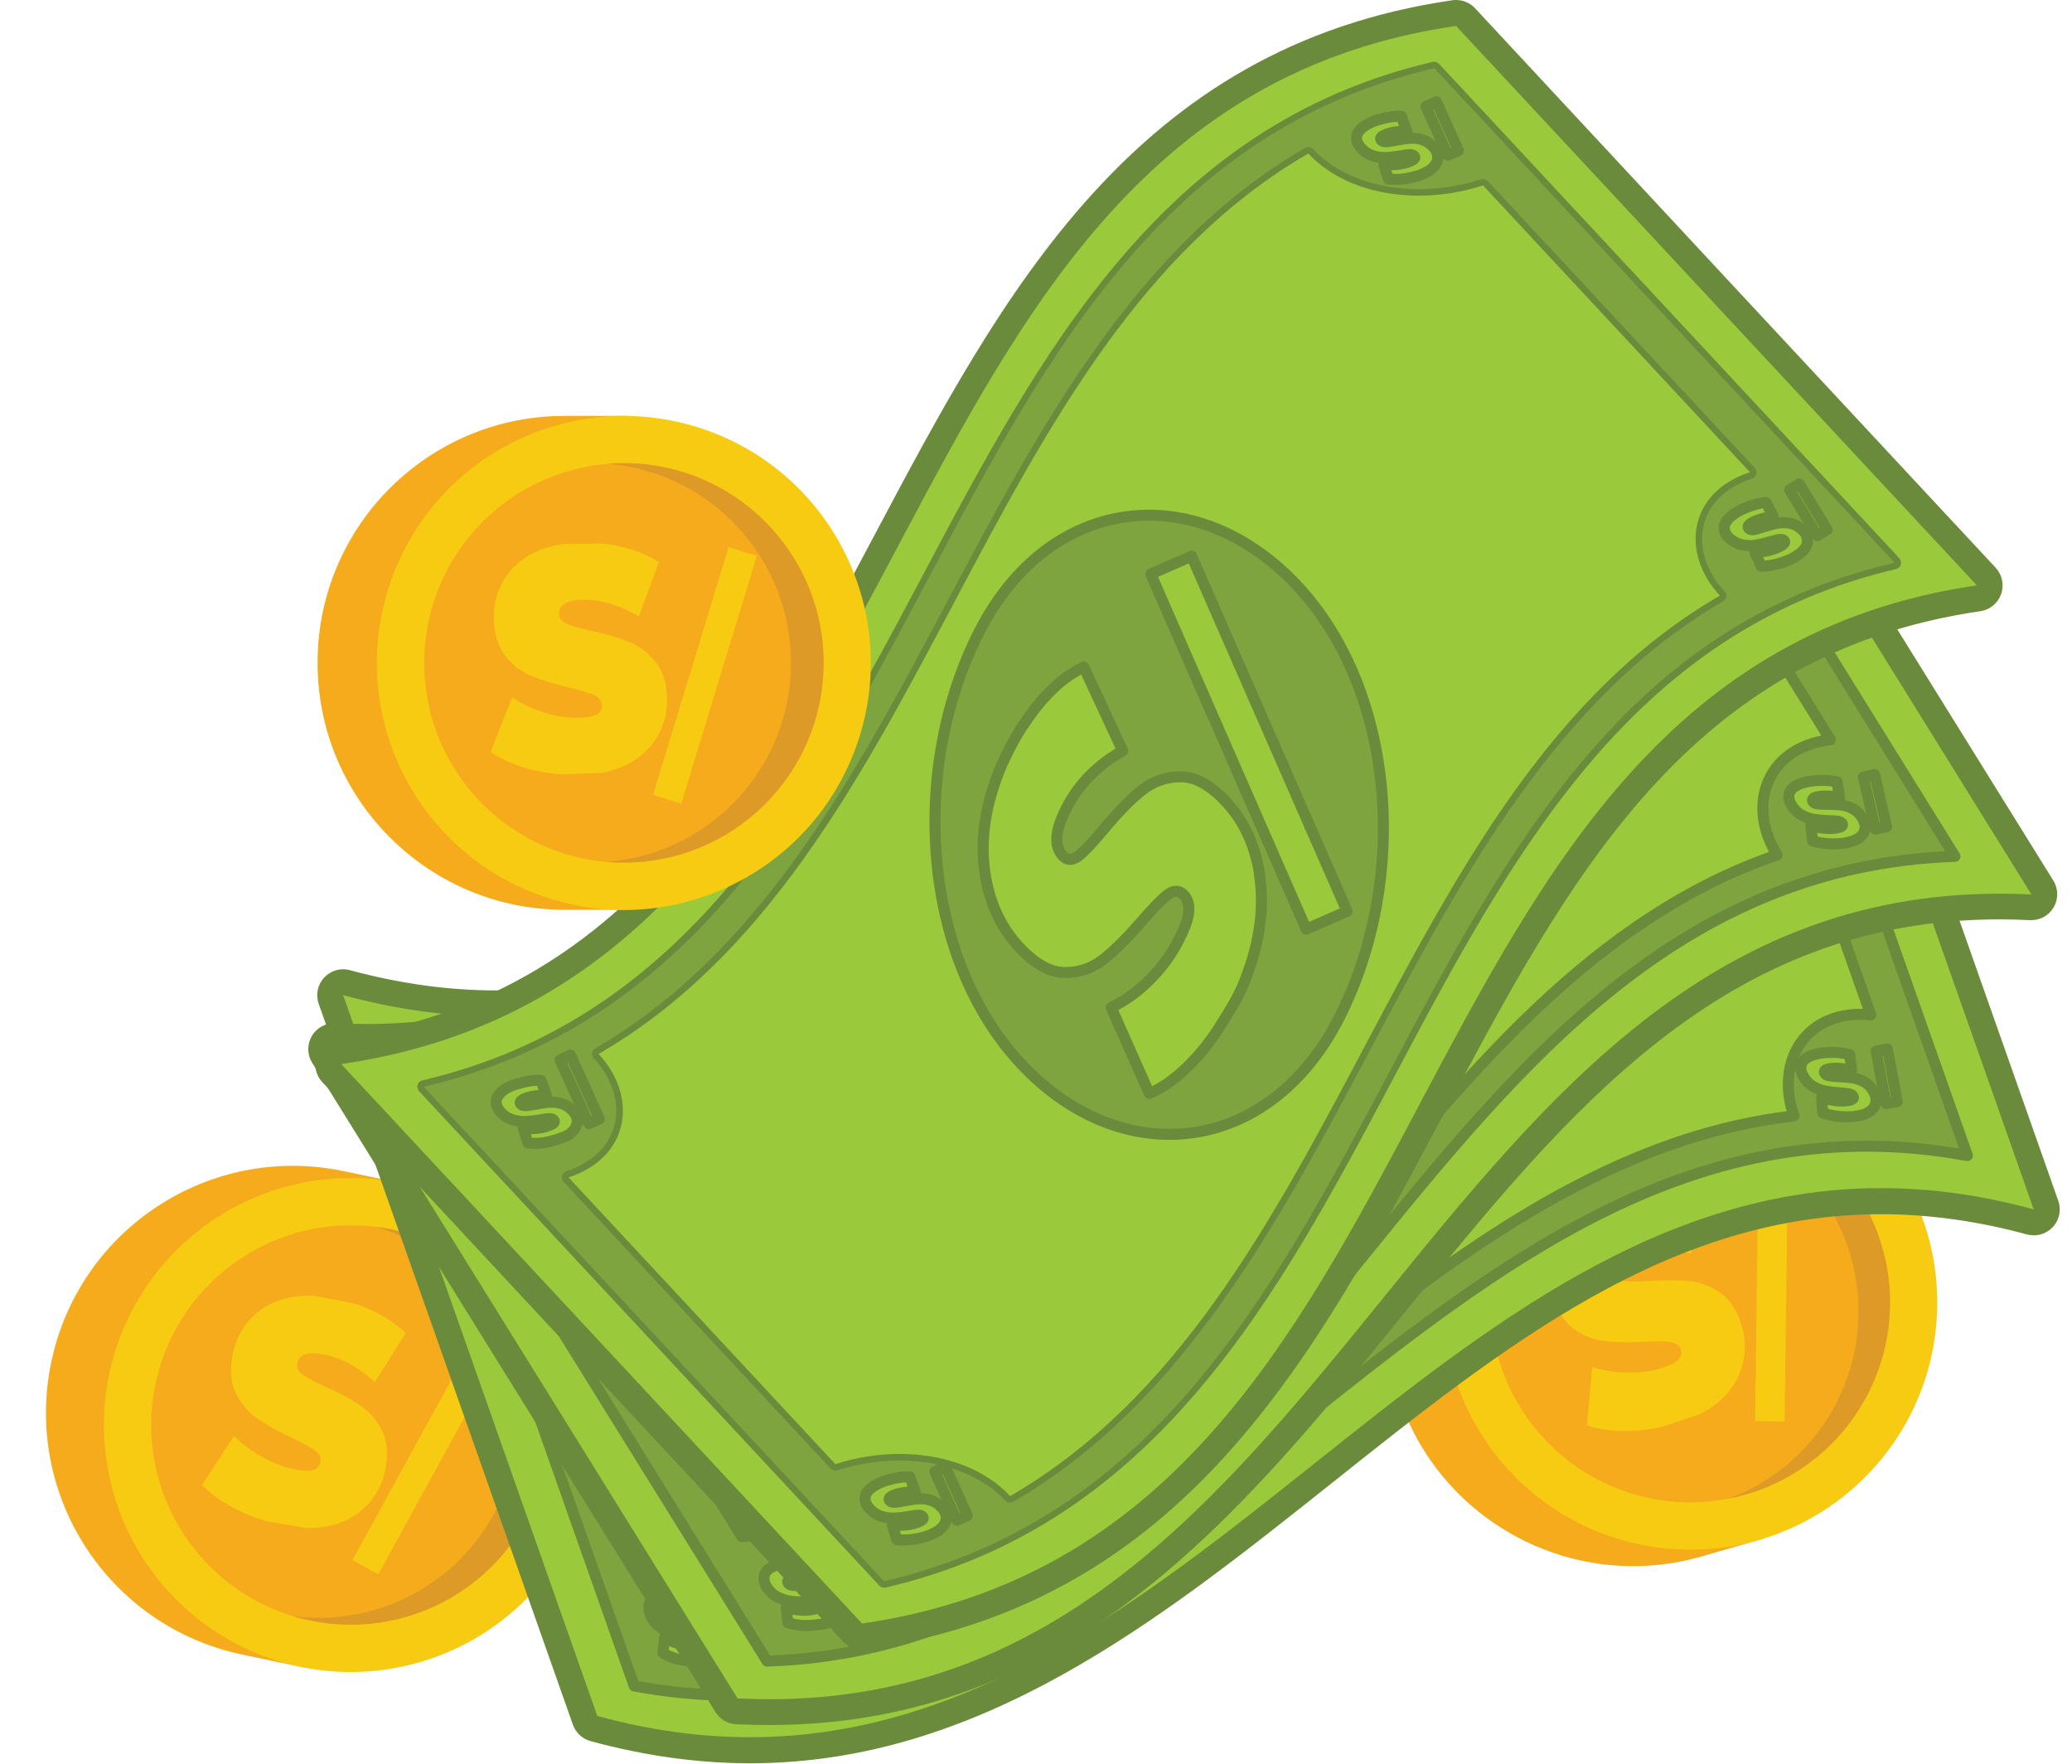 <svg width="94" height="80" viewBox="0 0 94 80" fill="none" xmlns="http://www.w3.org/2000/svg">
<path d="M18.401 53.711L15.601 53.123C9.55 51.847 3.604 55.716 2.328 61.774C1.052 67.825 4.922 73.771 10.979 75.047L13.778 75.635L18.401 53.711Z" fill="#F5AB1C"/>
<path d="M25.536 70.384C28.711 65.073 26.979 58.194 21.668 55.02C16.358 51.845 9.479 53.577 6.304 58.887C3.129 64.198 4.861 71.077 10.172 74.252C15.483 77.426 22.361 75.695 25.536 70.384Z" fill="#F7CB11"/>
<path d="M14.048 73.5C9.155 72.465 6.021 67.66 7.056 62.767C8.091 57.874 12.896 54.74 17.788 55.775C22.681 56.81 25.816 61.614 24.781 66.507C23.746 71.4 18.941 74.535 14.048 73.5Z" fill="#F5AB1C"/>
<path d="M14.048 73.5C13.801 73.447 13.56 73.388 13.325 73.311C17.959 73.905 22.346 70.847 23.328 66.195C24.31 61.544 21.529 56.974 17.047 55.645C17.288 55.675 17.535 55.716 17.782 55.769C22.681 56.804 25.81 61.603 24.775 66.501C23.74 71.4 18.941 74.529 14.042 73.494L14.048 73.5Z" fill="#DD9A27"/>
<path d="M16.295 68.601C15.672 69.083 14.878 69.318 13.914 69.312L12.149 69.013C11.538 68.842 10.967 68.613 10.438 68.313C9.909 68.013 9.485 67.695 9.168 67.354L10.62 65.125C10.979 65.484 11.391 65.802 11.873 66.072C12.349 66.343 12.825 66.531 13.296 66.631C13.702 66.719 14.002 66.731 14.19 66.678C14.384 66.625 14.496 66.507 14.537 66.331C14.578 66.125 14.502 65.943 14.296 65.796C14.09 65.643 13.737 65.455 13.243 65.219C12.608 64.919 12.085 64.631 11.679 64.349C11.273 64.073 10.944 63.69 10.703 63.202C10.461 62.714 10.414 62.114 10.567 61.397C10.744 60.568 11.155 59.915 11.802 59.432C12.455 58.95 13.284 58.733 14.302 58.78L16.054 59.121C17.024 59.432 17.807 59.885 18.401 60.468L17.013 62.691C16.266 62.02 15.507 61.608 14.749 61.45C13.996 61.291 13.578 61.42 13.49 61.832C13.449 62.032 13.531 62.202 13.731 62.349C13.931 62.496 14.278 62.679 14.766 62.902C15.396 63.184 15.925 63.461 16.336 63.743C16.754 64.02 17.083 64.402 17.33 64.89C17.577 65.372 17.624 65.972 17.477 66.69C17.313 67.478 16.913 68.113 16.289 68.595L16.295 68.601Z" fill="#F7CB11"/>
<path d="M22.813 61.114L21.637 60.469L15.987 70.764L17.162 71.409L22.813 61.114Z" fill="#F7CB11"/>
<path d="M73.736 48.277L70.983 49.071C65.038 50.788 61.615 56.998 63.332 62.944C65.049 68.889 71.26 72.312 77.205 70.595L79.957 69.801L73.736 48.277Z" fill="#F5AB1C"/>
<path d="M87.873 59.643C88.179 53.464 83.418 48.205 77.239 47.899C71.059 47.592 65.801 52.353 65.494 58.533C65.188 64.713 69.949 69.971 76.128 70.278C82.308 70.584 87.566 65.823 87.873 59.643Z" fill="#F7CB11"/>
<path d="M79.198 67.789C74.394 69.177 69.371 66.407 67.983 61.603C66.596 56.798 69.365 51.776 74.17 50.382C78.975 48.994 83.997 51.764 85.391 56.569C86.779 61.373 84.009 66.396 79.204 67.789H79.198Z" fill="#F5AB1C"/>
<path d="M79.199 67.784C78.957 67.854 78.716 67.913 78.475 67.96C82.845 66.307 85.279 61.544 83.962 56.98C82.645 52.411 78.04 49.688 73.465 50.617C73.694 50.529 73.929 50.447 74.17 50.382C78.975 48.994 83.997 51.764 85.385 56.569C86.773 61.373 84.003 66.396 79.199 67.784Z" fill="#DD9A27"/>
<path d="M78.874 62.408C78.551 63.126 77.957 63.708 77.104 64.155L75.405 64.72C74.787 64.861 74.17 64.92 73.564 64.908C72.958 64.89 72.435 64.808 71.994 64.655L72.229 62.008C72.711 62.161 73.229 62.244 73.782 62.255C74.329 62.273 74.84 62.214 75.299 62.079C75.699 61.962 75.969 61.838 76.11 61.703C76.257 61.568 76.305 61.409 76.252 61.232C76.193 61.026 76.04 60.909 75.787 60.873C75.534 60.838 75.134 60.832 74.587 60.862C73.882 60.897 73.288 60.885 72.799 60.832C72.311 60.779 71.841 60.591 71.4 60.28C70.959 59.962 70.635 59.456 70.43 58.751C70.194 57.939 70.253 57.169 70.6 56.439C70.947 55.71 71.582 55.128 72.5 54.687L74.211 54.163C75.217 53.981 76.116 54.011 76.916 54.252L76.734 56.869C75.758 56.633 74.899 56.622 74.152 56.833C73.411 57.045 73.105 57.357 73.223 57.763C73.282 57.957 73.429 58.068 73.676 58.104C73.923 58.139 74.317 58.139 74.852 58.104C75.54 58.057 76.134 58.057 76.634 58.104C77.134 58.157 77.604 58.333 78.051 58.645C78.498 58.956 78.822 59.462 79.022 60.162C79.245 60.938 79.198 61.685 78.869 62.403L78.874 62.408Z" fill="#F7CB11"/>
<path d="M81.113 52.736L79.772 52.719L79.623 64.462L80.963 64.48L81.113 52.736Z" fill="#F7CB11"/>
<path d="M34.014 79.386C31.708 79.386 29.326 79.056 26.939 78.404C26.751 78.351 26.604 78.216 26.539 78.033L15.007 45.335C14.936 45.13 14.983 44.9 15.13 44.741C15.242 44.618 15.4 44.553 15.559 44.553C15.612 44.553 15.665 44.559 15.712 44.577C18 45.2 20.276 45.518 22.481 45.518C32.291 45.518 40.165 39.249 47.781 33.191C55.55 27.005 63.589 20.612 73.81 20.612C76.115 20.612 78.497 20.941 80.89 21.594C81.079 21.647 81.226 21.782 81.29 21.965L92.823 54.663C92.893 54.868 92.846 55.098 92.699 55.257C92.588 55.38 92.429 55.445 92.27 55.445C92.217 55.445 92.164 55.439 92.117 55.421C89.829 54.798 87.553 54.48 85.348 54.48C75.533 54.48 67.664 60.749 60.048 66.807C52.28 72.993 44.246 79.386 34.025 79.386H34.014Z" fill="#9AC93C"/>
<path d="M73.81 21.195C76.004 21.195 78.303 21.494 80.732 22.159C84.578 33.056 88.418 43.96 92.264 54.857C89.836 54.192 87.536 53.892 85.343 53.892C65.306 53.892 54.05 78.798 34.02 78.798C31.826 78.798 29.527 78.498 27.098 77.834C23.252 66.936 19.412 56.033 15.566 45.136C17.994 45.8 20.294 46.1 22.487 46.1C42.524 46.1 53.78 21.195 73.81 21.195ZM73.81 20.018C63.383 20.018 55.268 26.482 47.417 32.727C39.536 39.002 32.091 44.924 22.487 44.924C20.335 44.924 18.112 44.612 15.877 44.007C15.777 43.977 15.671 43.965 15.566 43.965C15.242 43.965 14.931 44.101 14.707 44.342C14.407 44.659 14.313 45.124 14.46 45.536L25.992 78.234C26.122 78.598 26.422 78.875 26.792 78.975C29.233 79.639 31.662 79.98 34.026 79.98C44.453 79.98 52.568 73.517 60.419 67.272C68.3 60.997 75.745 55.075 85.349 55.075C87.501 55.075 89.724 55.386 91.959 55.992C92.059 56.021 92.165 56.033 92.27 56.033C92.594 56.033 92.906 55.898 93.129 55.657C93.429 55.339 93.523 54.875 93.376 54.463L85.584 32.362L81.849 21.765C81.72 21.4 81.42 21.124 81.05 21.024C78.609 20.36 76.18 20.018 73.822 20.018H73.81Z" fill="#6A8B3B"/>
<path d="M89.254 52.416C64.671 47.894 53.356 80.992 28.774 76.475C25.375 66.842 21.982 57.209 18.582 47.577C43.165 52.099 54.48 19.001 79.062 23.518C82.461 33.151 85.854 42.784 89.254 52.416Z" fill="#7DA43F" stroke="#6A8B3B" stroke-width="0.5" stroke-linecap="round" stroke-linejoin="round"/>
<path d="M81.385 50.617C63.924 52.622 53.015 73.2 35.555 75.211C34.667 72.688 31.785 71 28.862 70.718C26.892 65.131 24.922 59.544 22.952 53.957C25.869 54.239 27.322 51.864 26.439 49.37C43.9 47.365 54.809 26.787 72.269 24.776C73.157 27.299 76.039 28.987 78.962 29.269C80.932 34.856 82.902 40.443 84.872 46.03C81.955 45.747 80.503 48.123 81.385 50.617Z" fill="#9AC93C" stroke="#6A8B3B" stroke-width="0.5" stroke-linecap="round" stroke-linejoin="round"/>
<path d="M63.995 42.572C66.177 48.752 63.336 56.815 57.896 61.285C52.462 65.754 46.052 63.708 43.835 57.415C41.653 51.234 44.494 43.171 49.934 38.702C55.367 34.232 61.778 36.279 63.995 42.572Z" fill="#7DA43F" stroke="#6A8B3B" stroke-width="0.5" stroke-linecap="round" stroke-linejoin="round"/>
<path d="M59.701 52.375C59.372 53.663 58.69 54.886 57.649 56.045C57.907 56.768 58.16 57.498 58.419 58.221C57.708 58.785 56.996 59.356 56.284 59.92C56.037 59.227 55.796 58.532 55.549 57.839C54.773 58.391 53.991 58.815 53.209 59.103C52.426 59.397 51.739 59.532 51.15 59.509C51.145 58.092 51.133 56.668 51.121 55.245C51.762 55.233 52.438 55.092 53.15 54.828C53.856 54.563 54.497 54.198 55.073 53.74C55.567 53.346 55.896 53.005 56.067 52.71C56.237 52.416 56.279 52.146 56.19 51.899C56.09 51.611 55.873 51.505 55.543 51.581C55.214 51.658 54.702 51.864 54.008 52.199C53.109 52.628 52.344 52.928 51.709 53.105C51.074 53.275 50.445 53.228 49.833 52.957C49.221 52.687 48.739 52.052 48.386 51.058C47.98 49.905 47.957 48.676 48.31 47.353C48.663 46.03 49.404 44.783 50.533 43.607C50.28 42.895 50.027 42.184 49.78 41.466C50.492 40.902 51.203 40.331 51.915 39.767C52.162 40.466 52.409 41.166 52.656 41.866C53.92 41.049 55.085 40.625 56.149 40.596C56.184 41.989 56.214 43.389 56.249 44.783C54.961 44.918 53.856 45.359 52.926 46.1C52.009 46.83 51.65 47.488 51.85 48.059C51.944 48.335 52.156 48.429 52.479 48.353C52.803 48.27 53.303 48.065 53.985 47.723C54.861 47.276 55.626 46.965 56.273 46.782C56.919 46.6 57.555 46.641 58.166 46.9C58.784 47.159 59.266 47.788 59.619 48.782C60.007 49.882 60.036 51.07 59.707 52.364L59.701 52.375Z" fill="#9AC93C" stroke="#6A8B3B" stroke-width="0.5" stroke-linecap="round" stroke-linejoin="round"/>
<path d="M24.293 51.87C24.187 52.04 23.987 52.158 23.693 52.199C23.746 52.352 23.805 52.511 23.858 52.664C23.657 52.658 23.458 52.646 23.258 52.634C23.205 52.487 23.152 52.334 23.099 52.187C22.881 52.164 22.664 52.117 22.452 52.046C22.234 51.976 22.052 51.893 21.893 51.799C21.917 51.57 21.94 51.34 21.964 51.111C22.134 51.205 22.317 51.288 22.511 51.346C22.705 51.411 22.881 51.446 23.046 51.452C23.187 51.458 23.275 51.452 23.328 51.429C23.375 51.405 23.393 51.364 23.375 51.311C23.352 51.252 23.299 51.199 23.211 51.17C23.122 51.135 22.981 51.093 22.793 51.046C22.546 50.988 22.334 50.917 22.164 50.852C21.987 50.788 21.823 50.682 21.664 50.547C21.505 50.411 21.387 50.235 21.311 50.023C21.223 49.776 21.241 49.576 21.358 49.417C21.476 49.259 21.699 49.17 22.023 49.141C21.97 48.988 21.917 48.835 21.864 48.682C22.064 48.694 22.264 48.706 22.464 48.712C22.517 48.859 22.57 49.012 22.622 49.164C22.97 49.206 23.281 49.294 23.558 49.429C23.546 49.67 23.528 49.906 23.516 50.147C23.175 49.994 22.875 49.911 22.617 49.9C22.358 49.888 22.252 49.941 22.293 50.064C22.317 50.123 22.37 50.17 22.452 50.205C22.54 50.241 22.675 50.276 22.864 50.323C23.105 50.376 23.311 50.429 23.481 50.488C23.652 50.547 23.816 50.635 23.975 50.758C24.134 50.882 24.246 51.052 24.322 51.264C24.404 51.499 24.393 51.705 24.287 51.882L24.293 51.87Z" fill="#9AC93C" stroke="#6A8B3B" stroke-width="0.5" stroke-linecap="round" stroke-linejoin="round"/>
<path d="M32.468 75.046C32.362 75.217 32.162 75.335 31.868 75.376C31.297 75.376 30.845 75.293 30.633 75.223C30.415 75.152 30.233 75.07 30.074 74.976C30.098 74.746 30.121 74.517 30.145 74.288C30.315 74.382 30.497 74.464 30.692 74.523C30.886 74.588 31.062 74.623 31.227 74.629C31.368 74.635 31.456 74.629 31.509 74.605C31.556 74.582 31.574 74.541 31.556 74.488C31.532 74.429 31.48 74.376 31.391 74.347C31.303 74.311 31.162 74.27 30.974 74.223C30.727 74.164 30.515 74.094 30.345 74.029C30.168 73.964 30.003 73.859 29.845 73.723C29.686 73.588 29.568 73.412 29.492 73.2C29.404 72.953 29.421 72.753 29.539 72.594C29.657 72.435 30.145 72.171 30.797 72.341C31.144 72.382 31.456 72.471 31.733 72.606C31.721 72.847 31.703 73.082 31.691 73.323C31.35 73.17 31.05 73.088 30.791 73.076C30.533 73.065 30.427 73.118 30.468 73.241C30.492 73.3 30.544 73.347 30.627 73.382C30.715 73.417 30.85 73.453 31.038 73.5C31.28 73.553 31.485 73.606 31.656 73.664C31.827 73.723 31.991 73.811 32.15 73.935C32.309 74.058 32.42 74.229 32.497 74.441C32.579 74.676 32.568 74.882 32.462 75.058L32.468 75.046Z" fill="#9AC93C" stroke="#6A8B3B" stroke-width="0.5" stroke-linecap="round" stroke-linejoin="round"/>
<path d="M78.42 27.099C78.309 27.258 78.103 27.346 77.803 27.381C77.856 27.534 77.915 27.693 77.968 27.846C77.767 27.828 77.568 27.816 77.368 27.81C77.315 27.663 77.262 27.51 77.209 27.363C76.991 27.34 76.78 27.305 76.568 27.246C76.356 27.187 76.174 27.122 76.021 27.04C76.039 26.799 76.062 26.558 76.086 26.322C76.256 26.405 76.433 26.475 76.627 26.534C76.821 26.593 76.997 26.622 77.156 26.634C77.297 26.64 77.391 26.634 77.438 26.611C77.491 26.587 77.503 26.552 77.485 26.499C77.462 26.44 77.409 26.387 77.321 26.352C77.232 26.317 77.091 26.275 76.897 26.228C76.65 26.169 76.444 26.111 76.274 26.052C76.103 25.993 75.939 25.899 75.786 25.776C75.633 25.652 75.515 25.482 75.439 25.264C75.35 25.017 75.368 24.805 75.48 24.635C75.597 24.464 75.809 24.358 76.133 24.323C76.08 24.17 76.027 24.017 75.974 23.864C76.174 23.876 76.374 23.888 76.574 23.899C76.627 24.052 76.68 24.199 76.733 24.352C77.085 24.411 77.403 24.517 77.691 24.676C77.674 24.905 77.656 25.134 77.638 25.364C77.291 25.187 76.985 25.093 76.727 25.076C76.468 25.058 76.362 25.117 76.403 25.24C76.427 25.299 76.48 25.346 76.562 25.381C76.65 25.417 76.785 25.452 76.974 25.499C77.215 25.558 77.427 25.623 77.603 25.693C77.779 25.764 77.95 25.864 78.109 25.999C78.267 26.134 78.385 26.311 78.462 26.522C78.544 26.758 78.532 26.952 78.415 27.11L78.42 27.099Z" fill="#9AC93C" stroke="#6A8B3B" stroke-width="0.5" stroke-linecap="round" stroke-linejoin="round"/>
<path d="M85.067 50.128C84.99 50.316 84.814 50.463 84.531 50.557C84.431 50.581 84.138 50.657 83.949 50.652C83.732 50.663 83.508 50.652 83.285 50.622C83.061 50.587 82.861 50.54 82.691 50.475C82.673 50.246 82.661 50.016 82.644 49.781C82.832 49.846 83.026 49.893 83.226 49.916C83.426 49.946 83.608 49.952 83.767 49.928C83.902 49.911 83.996 49.887 84.043 49.852C84.09 49.822 84.096 49.781 84.067 49.728C84.037 49.669 83.973 49.634 83.879 49.617C83.785 49.599 83.644 49.581 83.444 49.569C83.191 49.552 82.973 49.523 82.791 49.487C82.609 49.452 82.426 49.381 82.244 49.27C82.061 49.164 81.92 49.011 81.809 48.811C81.679 48.581 81.662 48.382 81.756 48.205C81.844 48.029 82.05 47.899 82.361 47.823C82.538 47.776 82.656 47.752 82.95 47.74C83.302 47.723 83.62 47.752 83.92 47.84C83.949 48.082 83.973 48.317 84.002 48.552C83.644 48.464 83.332 48.434 83.073 48.464C82.82 48.493 82.72 48.564 82.785 48.681C82.814 48.734 82.879 48.77 82.967 48.793C83.061 48.811 83.202 48.828 83.391 48.834C83.638 48.846 83.849 48.864 84.032 48.887C84.214 48.917 84.39 48.975 84.567 49.07C84.743 49.164 84.884 49.311 84.996 49.505C85.12 49.722 85.143 49.928 85.067 50.116V50.128Z" fill="#9AC93C" stroke="#6A8B3B" stroke-width="0.5" stroke-linecap="round" stroke-linejoin="round"/>
<path d="M85.622 47.58L85.114 47.676L85.565 50.063L86.073 49.967L85.622 47.58Z" fill="#9AC93C" stroke="#6A8B3B" stroke-width="0.5" stroke-linecap="round" stroke-linejoin="round"/>
<path d="M34.898 77.663C34.416 77.663 33.927 77.651 33.428 77.627C33.233 77.616 33.057 77.516 32.957 77.351L14.662 47.899C14.544 47.711 14.544 47.482 14.656 47.288C14.761 47.105 14.956 47 15.161 47C15.173 47 15.179 47 15.191 47C15.667 47.023 16.138 47.035 16.602 47.035C29.411 47.035 36.527 38.266 44.054 28.98C51.429 19.894 59.051 10.497 72.418 10.497C72.9 10.497 73.388 10.508 73.888 10.532C74.082 10.544 74.259 10.644 74.359 10.808L92.654 40.26C92.772 40.448 92.772 40.678 92.66 40.872C92.554 41.054 92.36 41.16 92.154 41.16C92.143 41.16 92.137 41.16 92.125 41.16C91.649 41.136 91.178 41.124 90.713 41.124C77.905 41.124 70.789 49.893 63.261 59.179C55.887 68.265 48.265 77.663 34.898 77.663Z" fill="#9AC93C"/>
<path d="M72.424 11.085C72.894 11.085 73.376 11.097 73.864 11.12C79.963 20.936 86.061 30.757 92.16 40.572C91.672 40.548 91.189 40.537 90.719 40.537C64.543 40.537 61.073 77.075 34.903 77.075C34.433 77.075 33.95 77.063 33.462 77.039C27.364 67.224 21.265 57.403 15.167 47.588C15.655 47.611 16.137 47.623 16.608 47.623C42.784 47.623 46.253 11.085 72.424 11.085ZM72.424 9.909C58.78 9.909 51.064 19.418 43.601 28.61C36.162 37.784 29.128 46.447 16.602 46.447C16.149 46.447 15.684 46.435 15.22 46.412C15.202 46.412 15.179 46.412 15.161 46.412C14.743 46.412 14.361 46.629 14.149 46.988C13.926 47.364 13.932 47.835 14.161 48.205L32.457 77.657C32.663 77.986 33.01 78.192 33.398 78.21C33.898 78.233 34.403 78.245 34.897 78.245C48.541 78.245 56.257 68.736 63.72 59.538C71.159 50.364 78.187 41.701 90.713 41.701C91.172 41.701 91.636 41.713 92.095 41.736C92.113 41.736 92.136 41.736 92.154 41.736C92.572 41.736 92.954 41.519 93.165 41.16C93.389 40.784 93.383 40.313 93.154 39.943L75.717 11.879L74.858 10.491C74.652 10.162 74.305 9.956 73.917 9.938C73.417 9.915 72.912 9.903 72.418 9.903L72.424 9.909Z" fill="#6A8B3B"/>
<path d="M88.689 38.843C63.712 39.719 59.778 74.476 34.802 75.346C29.409 66.672 24.022 57.991 18.629 49.317C43.606 48.441 47.54 13.685 72.516 12.814C77.909 21.489 83.296 30.169 88.689 38.843Z" fill="#7DA43F" stroke="#6A8B3B" stroke-width="0.5" stroke-linecap="round" stroke-linejoin="round"/>
<path d="M80.621 38.778C64.001 44.495 57.773 66.936 41.154 72.653C39.742 70.382 36.567 69.347 33.656 69.7C30.527 64.666 27.404 59.638 24.276 54.604C27.187 54.251 28.092 51.622 26.693 49.376C43.312 43.66 49.54 21.218 66.159 15.502C67.571 17.772 70.747 18.807 73.658 18.454C76.786 23.488 79.909 28.516 83.038 33.55C80.127 33.903 79.221 36.532 80.621 38.778Z" fill="#9AC93C" stroke="#6A8B3B" stroke-width="0.5" stroke-linecap="round" stroke-linejoin="round"/>
<path d="M61.908 34.662C65.366 40.231 64.325 48.718 59.979 54.251C55.633 59.785 48.934 59.162 45.412 53.499C41.954 47.929 42.995 39.443 47.341 33.909C51.687 28.375 58.385 28.999 61.908 34.662Z" fill="#7DA43F" stroke="#6A8B3B" stroke-width="0.5" stroke-linecap="round" stroke-linejoin="round"/>
<path d="M59.826 45.154C59.785 46.483 59.379 47.824 58.615 49.182C59.02 49.835 59.426 50.488 59.832 51.146C59.256 51.852 58.685 52.558 58.109 53.264C57.721 52.64 57.333 52.017 56.945 51.388C56.303 52.093 55.633 52.675 54.933 53.128C54.233 53.581 53.587 53.863 53.01 53.969C52.699 52.587 52.381 51.199 52.063 49.811C52.687 49.658 53.316 49.376 53.951 48.965C54.586 48.553 55.133 48.059 55.598 47.489C55.998 46.995 56.245 46.589 56.345 46.265C56.445 45.942 56.427 45.671 56.292 45.448C56.133 45.189 55.898 45.13 55.592 45.277C55.286 45.424 54.833 45.736 54.222 46.212C53.44 46.824 52.752 47.283 52.169 47.589C51.587 47.894 50.964 47.983 50.305 47.847C49.646 47.718 49.041 47.2 48.482 46.306C47.835 45.271 47.547 44.072 47.612 42.701C47.676 41.331 48.129 39.955 48.976 38.561C48.576 37.92 48.176 37.279 47.776 36.632C48.352 35.927 48.923 35.215 49.499 34.515C49.893 35.144 50.282 35.774 50.675 36.409C51.734 35.339 52.781 34.674 53.81 34.415C54.139 35.768 54.475 37.126 54.81 38.485C53.581 38.891 52.599 39.561 51.852 40.484C51.111 41.396 50.905 42.113 51.222 42.631C51.375 42.878 51.599 42.931 51.899 42.784C52.193 42.637 52.64 42.325 53.234 41.843C53.992 41.219 54.675 40.749 55.269 40.431C55.862 40.114 56.486 40.02 57.145 40.143C57.803 40.267 58.409 40.778 58.968 41.672C59.585 42.66 59.867 43.819 59.826 45.148V45.154Z" fill="#9AC93C" stroke="#6A8B3B" stroke-width="0.5" stroke-linecap="round" stroke-linejoin="round"/>
<path d="M25.135 52.275C25.07 52.469 24.899 52.622 24.617 52.728C24.705 52.869 24.794 53.01 24.876 53.151C24.682 53.187 24.482 53.222 24.288 53.251C24.206 53.116 24.123 52.981 24.041 52.852C23.823 52.875 23.606 52.875 23.376 52.852C23.153 52.828 22.953 52.787 22.776 52.734C22.753 52.505 22.724 52.275 22.7 52.046C22.888 52.099 23.082 52.14 23.288 52.158C23.488 52.175 23.67 52.175 23.829 52.146C23.964 52.122 24.058 52.093 24.1 52.058C24.141 52.022 24.153 51.981 24.117 51.934C24.082 51.881 24.017 51.846 23.923 51.828C23.829 51.816 23.682 51.805 23.488 51.799C23.235 51.793 23.012 51.775 22.829 51.746C22.647 51.717 22.459 51.652 22.276 51.552C22.094 51.452 21.941 51.305 21.818 51.117C21.683 50.893 21.653 50.693 21.735 50.511C21.818 50.329 22.018 50.193 22.324 50.099C22.235 49.964 22.153 49.823 22.065 49.688C22.265 49.658 22.459 49.623 22.653 49.588C22.735 49.723 22.823 49.858 22.906 49.993C23.253 49.964 23.576 49.976 23.876 50.046C23.911 50.282 23.953 50.517 23.988 50.752C23.623 50.676 23.312 50.664 23.059 50.705C22.806 50.746 22.712 50.823 22.782 50.934C22.818 50.987 22.876 51.023 22.971 51.034C23.065 51.046 23.206 51.058 23.394 51.058C23.641 51.058 23.853 51.064 24.035 51.087C24.217 51.105 24.394 51.158 24.576 51.246C24.752 51.334 24.905 51.475 25.023 51.664C25.152 51.875 25.188 52.081 25.123 52.269L25.135 52.275Z" fill="#9AC93C" stroke="#6A8B3B" stroke-width="0.5" stroke-linecap="round" stroke-linejoin="round"/>
<path d="M38.102 73.153C38.038 73.347 37.867 73.5 37.585 73.605C37.191 73.717 36.567 73.747 36.344 73.723C36.12 73.7 35.92 73.658 35.744 73.605C35.721 73.376 35.691 73.147 35.668 72.917C35.856 72.97 36.05 73.011 36.256 73.029C36.456 73.047 36.638 73.047 36.797 73.017C36.932 72.994 37.026 72.964 37.067 72.929C37.108 72.894 37.12 72.853 37.085 72.806C37.05 72.753 36.985 72.717 36.891 72.7C36.797 72.682 36.65 72.676 36.456 72.67C36.203 72.665 35.985 72.647 35.797 72.617C35.615 72.588 35.426 72.523 35.244 72.423C35.062 72.323 34.909 72.176 34.785 71.988C34.65 71.765 34.621 71.565 34.703 71.382C34.785 71.2 34.985 71.065 35.291 70.971C35.415 70.947 35.603 70.865 35.879 70.865C36.226 70.835 36.55 70.847 36.85 70.918C36.885 71.153 36.926 71.388 36.961 71.624C36.597 71.547 36.285 71.535 36.032 71.576C35.779 71.618 35.685 71.694 35.756 71.806C35.791 71.859 35.85 71.894 35.944 71.906C36.038 71.918 36.179 71.929 36.367 71.929C36.614 71.929 36.826 71.935 37.008 71.959C37.191 71.976 37.367 72.029 37.55 72.118C37.726 72.206 37.879 72.347 37.996 72.535C38.126 72.747 38.161 72.953 38.096 73.141L38.102 73.153Z" fill="#9AC93C" stroke="#6A8B3B" stroke-width="0.5" stroke-linecap="round" stroke-linejoin="round"/>
<path d="M72.67 16.443C72.593 16.619 72.411 16.755 72.129 16.849C72.217 16.99 72.305 17.131 72.387 17.272C72.187 17.302 71.987 17.331 71.793 17.366C71.711 17.231 71.629 17.096 71.546 16.966C71.329 16.99 71.117 16.996 70.894 16.984C70.676 16.972 70.482 16.943 70.317 16.902C70.288 16.661 70.252 16.425 70.223 16.184C70.405 16.231 70.594 16.261 70.794 16.273C70.993 16.284 71.17 16.278 71.335 16.255C71.47 16.231 71.564 16.208 71.605 16.173C71.652 16.137 71.658 16.102 71.629 16.049C71.593 15.996 71.529 15.955 71.435 15.943C71.341 15.926 71.194 15.914 70.999 15.914C70.746 15.908 70.529 15.896 70.353 15.873C70.17 15.849 69.994 15.796 69.817 15.708C69.641 15.62 69.488 15.479 69.37 15.284C69.235 15.061 69.2 14.855 69.276 14.661C69.353 14.467 69.541 14.32 69.847 14.22C69.758 14.085 69.676 13.944 69.588 13.808C69.782 13.773 69.982 13.744 70.182 13.714C70.264 13.85 70.353 13.985 70.435 14.12C70.794 14.097 71.129 14.138 71.441 14.232C71.47 14.461 71.505 14.685 71.535 14.914C71.158 14.82 70.841 14.79 70.582 14.832C70.329 14.873 70.235 14.949 70.305 15.061C70.341 15.114 70.4 15.149 70.494 15.161C70.588 15.173 70.729 15.185 70.923 15.185C71.17 15.185 71.393 15.208 71.576 15.238C71.764 15.267 71.952 15.332 72.134 15.432C72.323 15.531 72.475 15.679 72.593 15.867C72.722 16.078 72.752 16.273 72.675 16.449L72.67 16.443Z" fill="#9AC93C" stroke="#6A8B3B" stroke-width="0.5" stroke-linecap="round" stroke-linejoin="round"/>
<path d="M84.585 37.697C84.52 37.891 84.344 38.038 84.068 38.144C83.968 38.168 83.68 38.262 83.491 38.262C83.274 38.285 83.05 38.279 82.827 38.262C82.603 38.238 82.403 38.197 82.227 38.138C82.203 37.909 82.18 37.68 82.15 37.45C82.339 37.509 82.533 37.544 82.739 37.568C82.939 37.586 83.121 37.586 83.28 37.562C83.415 37.538 83.509 37.509 83.55 37.48C83.591 37.444 83.603 37.403 83.574 37.356C83.538 37.303 83.474 37.268 83.38 37.25C83.285 37.233 83.144 37.227 82.944 37.221C82.692 37.215 82.474 37.191 82.286 37.162C82.103 37.133 81.915 37.068 81.733 36.968C81.551 36.868 81.398 36.721 81.28 36.527C81.145 36.303 81.115 36.103 81.198 35.921C81.28 35.739 81.48 35.609 81.786 35.515C81.962 35.462 82.08 35.433 82.374 35.41C82.721 35.38 83.044 35.398 83.344 35.468C83.38 35.704 83.415 35.939 83.456 36.18C83.091 36.103 82.786 36.086 82.527 36.127C82.274 36.168 82.18 36.245 82.245 36.356C82.28 36.409 82.339 36.445 82.433 36.456C82.527 36.474 82.668 36.48 82.856 36.48C83.103 36.48 83.315 36.492 83.497 36.509C83.68 36.527 83.856 36.586 84.038 36.674C84.215 36.762 84.368 36.903 84.485 37.097C84.615 37.309 84.65 37.515 84.579 37.703L84.585 37.697Z" fill="#9AC93C" stroke="#6A8B3B" stroke-width="0.5" stroke-linecap="round" stroke-linejoin="round"/>
<path d="M85.042 35.131L84.538 35.248L85.083 37.614L85.588 37.498L85.042 35.131Z" fill="#9AC93C" stroke="#6A8B3B" stroke-width="0.5" stroke-linecap="round" stroke-linejoin="round"/>
<path d="M39.108 74.229C38.944 74.229 38.791 74.164 38.679 74.041L15.05 48.665C14.902 48.506 14.855 48.276 14.926 48.071C14.997 47.865 15.179 47.718 15.396 47.683C28.964 45.712 34.445 35.38 40.249 24.441C45.936 13.732 51.811 2.646 65.972 0.594C66.002 0.594 66.031 0.588 66.055 0.588C66.219 0.588 66.372 0.653 66.484 0.776L90.114 26.152C90.261 26.311 90.308 26.541 90.237 26.747C90.166 26.952 89.984 27.099 89.767 27.135C76.199 29.105 70.718 39.438 64.914 50.376C59.227 61.091 53.352 72.171 39.191 74.229C39.161 74.229 39.132 74.235 39.108 74.235V74.229Z" fill="#9AC93C"/>
<path d="M66.056 1.176C73.93 9.633 81.805 18.096 89.685 26.552C61.957 30.575 66.838 69.618 39.109 73.641C31.235 65.184 23.36 56.721 15.48 48.265C43.208 44.242 38.333 5.199 66.056 1.176ZM66.056 0C65.997 0 65.944 0 65.885 0.012C51.43 2.111 45.484 13.326 39.727 24.171C33.993 34.974 28.582 45.177 15.309 47.106C14.874 47.171 14.515 47.465 14.368 47.882C14.221 48.294 14.321 48.753 14.615 49.076L26.489 61.832L38.239 74.452C38.462 74.694 38.774 74.829 39.097 74.829C39.156 74.829 39.209 74.829 39.268 74.817C53.723 72.718 59.669 61.503 65.426 50.658C71.16 39.855 76.571 29.652 89.844 27.723C90.279 27.658 90.638 27.364 90.785 26.946C90.932 26.529 90.832 26.076 90.538 25.753L78.6 12.932L66.92 0.376C66.697 0.135 66.385 0 66.061 0H66.056Z" fill="#6A8B3B"/>
<path d="M40.105 71.87C40.064 71.87 40.023 71.852 39.999 71.823L19.116 49.393C19.081 49.358 19.069 49.299 19.081 49.252C19.099 49.205 19.14 49.164 19.187 49.152C31.29 46.335 36.741 36.061 42.011 26.122C47.309 16.131 52.796 5.798 65.029 2.946C65.04 2.946 65.052 2.946 65.064 2.946C65.105 2.946 65.14 2.963 65.17 2.993L86.053 25.422C86.088 25.464 86.1 25.517 86.088 25.564C86.07 25.617 86.029 25.652 85.982 25.664C73.879 28.481 68.428 38.755 63.158 48.687C57.86 58.679 52.373 69.012 40.141 71.864C40.129 71.864 40.117 71.864 40.105 71.864V71.87Z" fill="#7DA43F"/>
<path d="M65.069 3.093C72.032 10.568 78.989 18.048 85.952 25.523C61.611 31.192 64.452 66.054 40.105 71.723C33.142 64.249 26.184 56.768 19.221 49.293C43.563 43.624 40.722 8.762 65.069 3.093ZM65.069 2.799C65.069 2.799 65.022 2.799 65.004 2.805C52.702 5.669 47.203 16.031 41.887 26.052C36.629 35.956 31.195 46.2 19.157 49.005C19.057 49.029 18.974 49.105 18.945 49.205C18.916 49.305 18.945 49.417 19.01 49.493L39.893 71.923C39.952 71.982 40.028 72.017 40.111 72.017C40.134 72.017 40.158 72.017 40.175 72.011C52.478 69.147 57.977 58.785 63.293 48.764C68.551 38.861 73.985 28.616 86.023 25.811C86.123 25.787 86.205 25.711 86.235 25.611C86.264 25.511 86.235 25.399 86.17 25.323L65.281 2.893C65.222 2.834 65.146 2.799 65.063 2.799H65.069Z" fill="#6A8B3B"/>
<path d="M45.822 68.007C45.781 68.007 45.745 67.99 45.716 67.96C44.611 66.772 42.823 66.096 40.811 66.096C39.847 66.096 38.859 66.255 37.941 66.549C37.924 66.549 37.912 66.555 37.895 66.555C37.853 66.555 37.818 66.537 37.789 66.508L25.68 53.499C25.645 53.464 25.633 53.411 25.645 53.364C25.656 53.317 25.692 53.276 25.744 53.264C26.95 52.87 27.762 52.1 28.02 51.088C28.291 50.041 27.926 48.853 27.05 47.912C27.021 47.877 27.003 47.836 27.015 47.789C27.027 47.742 27.05 47.707 27.085 47.683C34.654 43.296 38.959 35.174 43.129 27.317C47.316 19.425 51.644 11.262 59.283 6.834C59.307 6.822 59.33 6.817 59.354 6.817C59.395 6.817 59.43 6.834 59.46 6.864C60.565 8.052 62.353 8.728 64.365 8.728C65.329 8.728 66.317 8.569 67.234 8.275C67.252 8.275 67.264 8.269 67.281 8.269C67.323 8.269 67.358 8.287 67.387 8.316L79.496 21.325C79.531 21.36 79.543 21.413 79.531 21.46C79.52 21.507 79.484 21.548 79.431 21.566C78.226 21.96 77.414 22.73 77.156 23.742C76.885 24.789 77.25 25.977 78.126 26.918C78.155 26.953 78.173 26.994 78.161 27.041C78.155 27.088 78.126 27.123 78.091 27.147C70.522 31.534 66.217 39.656 62.047 47.513C57.86 55.405 53.532 63.567 45.892 67.996C45.869 68.007 45.846 68.013 45.816 68.013L45.822 68.007Z" fill="#9AC93C"/>
<path d="M59.354 6.963C60.565 8.263 62.435 8.875 64.37 8.875C65.352 8.875 66.346 8.716 67.281 8.41C71.315 12.744 75.356 17.078 79.39 21.419C76.602 22.324 76.22 25.076 78.026 27.017C62.818 35.827 61.03 59.05 45.828 67.86C44.616 66.561 42.746 65.949 40.811 65.949C39.829 65.949 38.835 66.108 37.9 66.413C33.866 62.079 29.826 57.745 25.791 53.405C28.579 52.499 28.961 49.747 27.156 47.806C42.364 38.997 44.151 15.773 59.354 6.963ZM59.354 6.669C59.301 6.669 59.254 6.681 59.207 6.71C51.532 11.156 47.192 19.337 42.993 27.247C38.835 35.086 34.536 43.19 27.003 47.553C26.926 47.6 26.873 47.677 26.862 47.765C26.85 47.853 26.873 47.941 26.938 48.006C27.785 48.912 28.132 50.053 27.873 51.047C27.626 52.005 26.85 52.746 25.691 53.123C25.597 53.152 25.521 53.228 25.497 53.328C25.474 53.428 25.497 53.528 25.568 53.605L36.001 64.808L37.677 66.613C37.735 66.672 37.812 66.707 37.894 66.707C37.924 66.707 37.953 66.707 37.982 66.696C38.882 66.402 39.858 66.249 40.805 66.249C42.781 66.249 44.528 66.913 45.604 68.066C45.663 68.125 45.739 68.16 45.822 68.16C45.875 68.16 45.922 68.148 45.969 68.119C53.643 63.673 57.983 55.493 62.182 47.583C66.34 39.743 70.639 31.64 78.173 27.276C78.249 27.229 78.302 27.152 78.314 27.064C78.326 26.976 78.302 26.888 78.237 26.823C77.39 25.917 77.043 24.777 77.302 23.783C77.549 22.824 78.326 22.083 79.484 21.707C79.578 21.677 79.655 21.601 79.678 21.501C79.702 21.401 79.678 21.301 79.608 21.224L67.499 8.216C67.44 8.157 67.364 8.122 67.281 8.122C67.252 8.122 67.222 8.122 67.193 8.134C66.293 8.428 65.317 8.581 64.37 8.581C62.394 8.581 60.648 7.916 59.571 6.763C59.512 6.704 59.436 6.669 59.354 6.669Z" fill="#6A8B3B"/>
<path d="M58.865 26.582C63.335 31.381 63.947 39.908 60.747 46.177C57.548 52.446 50.856 53.122 46.31 48.241C41.84 43.442 41.229 34.915 44.428 28.646C47.627 22.377 54.319 21.701 58.865 26.582Z" fill="#7DA43F" stroke="#6A8B3B" stroke-width="0.5" stroke-linecap="round" stroke-linejoin="round"/>
<path d="M57.13 39.631C57.342 40.943 57.207 42.337 56.713 43.819C56.383 44.789 56.231 45.136 55.501 46.306C55.007 47.124 54.466 47.818 53.861 48.4C53.261 48.982 52.684 49.376 52.138 49.594C51.561 48.294 50.991 47 50.408 45.695C50.991 45.424 51.555 45.03 52.096 44.501C52.637 43.977 53.084 43.383 53.425 42.736C53.719 42.178 53.89 41.731 53.925 41.396C53.961 41.06 53.89 40.796 53.714 40.602C53.508 40.378 53.267 40.367 52.996 40.566C52.726 40.766 52.337 41.16 51.832 41.748C51.179 42.501 50.597 43.084 50.085 43.495C49.568 43.907 48.98 44.113 48.309 44.113C47.639 44.113 46.945 43.719 46.227 42.948C45.398 42.054 44.88 40.937 44.681 39.578C44.481 38.226 44.657 36.785 45.222 35.256C45.469 34.521 46.145 33.245 46.474 32.815C47.303 31.563 48.203 30.71 49.168 30.257C49.756 31.522 50.344 32.792 50.932 34.056C49.803 34.691 48.968 35.538 48.415 36.591C47.862 37.632 47.797 38.373 48.215 38.82C48.415 39.032 48.644 39.037 48.909 38.837C49.173 38.638 49.55 38.243 50.038 37.655C50.667 36.897 51.238 36.303 51.761 35.879C52.285 35.456 52.879 35.238 53.549 35.233C54.219 35.227 54.913 35.609 55.631 36.379C56.425 37.232 56.925 38.314 57.142 39.626L57.13 39.631Z" fill="#9AC93C" stroke="#6A8B3B" stroke-width="0.5" stroke-linecap="round" stroke-linejoin="round"/>
<path d="M26.174 50.952C26.145 51.152 26.01 51.334 25.757 51.493C25.369 51.687 24.786 51.828 24.563 51.846C24.339 51.869 24.134 51.864 23.951 51.846C23.881 51.628 23.81 51.405 23.745 51.181C23.939 51.199 24.139 51.199 24.345 51.181C24.545 51.164 24.727 51.123 24.875 51.064C25.004 51.017 25.086 50.97 25.122 50.928C25.157 50.887 25.157 50.846 25.122 50.805C25.075 50.758 25.01 50.734 24.916 50.74C24.822 50.74 24.675 50.764 24.48 50.799C24.228 50.84 24.01 50.864 23.828 50.87C23.64 50.876 23.445 50.852 23.245 50.787C23.046 50.728 22.869 50.611 22.716 50.446C22.54 50.252 22.475 50.064 22.522 49.87C22.569 49.676 22.834 49.311 23.575 49.135C23.91 49.035 24.233 48.988 24.539 48.999C24.622 49.223 24.704 49.446 24.786 49.676C24.416 49.676 24.11 49.717 23.863 49.811C23.622 49.899 23.546 49.993 23.634 50.087C23.675 50.135 23.745 50.152 23.84 50.152C23.934 50.152 24.075 50.129 24.263 50.093C24.504 50.046 24.716 50.011 24.898 49.999C25.08 49.982 25.269 49.999 25.457 50.052C25.651 50.105 25.821 50.211 25.974 50.376C26.145 50.558 26.215 50.752 26.186 50.952H26.174Z" fill="#9AC93C" stroke="#6A8B3B" stroke-width="0.5" stroke-linecap="round" stroke-linejoin="round"/>
<path d="M42.917 68.936C42.887 69.136 42.752 69.318 42.499 69.477C42.405 69.524 42.14 69.671 41.952 69.706C41.746 69.771 41.529 69.812 41.299 69.836C41.076 69.859 40.87 69.853 40.688 69.836C40.617 69.618 40.547 69.395 40.482 69.171C40.676 69.189 40.876 69.189 41.082 69.171C41.282 69.154 41.464 69.112 41.611 69.054C41.74 69.007 41.823 68.96 41.858 68.918C41.893 68.877 41.893 68.836 41.858 68.795C41.811 68.748 41.746 68.724 41.652 68.73C41.558 68.73 41.411 68.754 41.217 68.789C40.964 68.83 40.747 68.854 40.564 68.859C40.376 68.865 40.182 68.842 39.982 68.777C39.782 68.718 39.606 68.601 39.453 68.436C39.276 68.242 39.212 68.054 39.259 67.86C39.306 67.666 39.471 67.495 39.759 67.342C39.923 67.254 40.029 67.201 40.311 67.125C40.647 67.025 40.97 66.978 41.276 66.989C41.358 67.213 41.441 67.436 41.523 67.666C41.152 67.666 40.847 67.707 40.6 67.801C40.358 67.889 40.282 67.983 40.37 68.077C40.411 68.124 40.482 68.142 40.576 68.142C40.67 68.142 40.811 68.119 40.999 68.083C41.241 68.036 41.452 68.001 41.635 67.989C41.817 67.972 42.005 67.989 42.193 68.042C42.387 68.095 42.558 68.201 42.711 68.366C42.881 68.548 42.952 68.742 42.923 68.942L42.917 68.936Z" fill="#9AC93C" stroke="#6A8B3B" stroke-width="0.5" stroke-linecap="round" stroke-linejoin="round"/>
<path d="M54.059 25.226L52.206 26.038L59.26 42.145L61.113 41.334L54.059 25.226Z" fill="#9AC93C" stroke="#6A8B3B" stroke-width="0.5" stroke-linecap="round" stroke-linejoin="round"/>
<path d="M82.001 24.529C82.001 24.735 81.883 24.929 81.648 25.117C81.56 25.176 81.319 25.352 81.137 25.405C80.937 25.494 80.725 25.564 80.507 25.611C80.284 25.658 80.084 25.682 79.902 25.682C79.808 25.47 79.713 25.258 79.613 25.052C79.808 25.052 80.007 25.023 80.207 24.976C80.407 24.929 80.578 24.87 80.719 24.8C80.843 24.735 80.919 24.682 80.948 24.635C80.978 24.588 80.972 24.547 80.931 24.512C80.884 24.47 80.807 24.459 80.713 24.47C80.619 24.488 80.478 24.523 80.29 24.576C80.049 24.647 79.831 24.7 79.649 24.729C79.466 24.759 79.272 24.753 79.061 24.717C78.855 24.682 78.667 24.588 78.49 24.441C78.29 24.27 78.202 24.088 78.225 23.894C78.249 23.694 78.396 23.506 78.655 23.323C78.808 23.218 78.908 23.153 79.178 23.041C79.502 22.9 79.813 22.818 80.119 22.794C80.231 23.006 80.337 23.218 80.443 23.435C80.072 23.476 79.772 23.559 79.543 23.676C79.314 23.794 79.249 23.894 79.349 23.982C79.396 24.023 79.466 24.035 79.561 24.023C79.655 24.006 79.79 23.97 79.972 23.912C80.207 23.835 80.413 23.776 80.59 23.741C80.766 23.706 80.954 23.7 81.154 23.723C81.354 23.753 81.537 23.835 81.707 23.982C81.895 24.141 81.995 24.323 81.989 24.529H82.001Z" fill="#9AC93C" stroke="#6A8B3B" stroke-width="0.5" stroke-linecap="round" stroke-linejoin="round"/>
<path d="M81.633 21.951L81.191 22.22L82.451 24.296L82.893 24.027L81.633 21.951Z" fill="#9AC93C" stroke="#6A8B3B" stroke-width="0.5" stroke-linecap="round" stroke-linejoin="round"/>
<path d="M65.216 7.222C65.187 7.422 65.052 7.604 64.799 7.763C64.705 7.81 64.44 7.957 64.252 7.992C64.046 8.057 63.829 8.098 63.599 8.121C63.376 8.145 63.17 8.139 62.988 8.121C62.917 7.904 62.846 7.68 62.782 7.457C62.976 7.474 63.176 7.474 63.382 7.457C63.582 7.439 63.764 7.398 63.911 7.339C64.04 7.292 64.123 7.245 64.158 7.204C64.193 7.163 64.193 7.122 64.158 7.08C64.111 7.033 64.046 7.01 63.952 7.016C63.858 7.016 63.711 7.039 63.517 7.075C63.264 7.116 63.046 7.139 62.864 7.145C62.676 7.151 62.482 7.127 62.282 7.063C62.082 7.004 61.906 6.886 61.753 6.722C61.576 6.528 61.511 6.339 61.559 6.145C61.606 5.951 61.77 5.781 62.058 5.628C62.223 5.54 62.329 5.487 62.611 5.41C62.947 5.31 63.27 5.263 63.576 5.275C63.658 5.498 63.74 5.722 63.823 5.951C63.452 5.951 63.146 5.992 62.899 6.087C62.658 6.175 62.582 6.269 62.67 6.363C62.711 6.41 62.782 6.428 62.876 6.428C62.97 6.428 63.111 6.404 63.299 6.369C63.54 6.322 63.752 6.287 63.934 6.275C64.117 6.257 64.305 6.275 64.493 6.328C64.687 6.381 64.858 6.486 65.011 6.651C65.181 6.833 65.252 7.027 65.222 7.227L65.216 7.222Z" fill="#9AC93C" stroke="#6A8B3B" stroke-width="0.5" stroke-linecap="round" stroke-linejoin="round"/>
<path d="M65.163 4.615L64.691 4.828L65.691 7.042L66.163 6.829L65.163 4.615Z" fill="#9AC93C" stroke="#6A8B3B" stroke-width="0.5" stroke-linecap="round" stroke-linejoin="round"/>
<path d="M28.498 18.866H25.634C19.447 18.849 14.419 23.853 14.407 30.04C14.395 36.227 19.4 41.255 25.587 41.267H28.451L28.498 18.866Z" fill="#F5AB1C"/>
<path d="M38.889 33.733C40.912 27.886 37.811 21.506 31.964 19.483C26.117 17.461 19.737 20.562 17.714 26.409C15.692 32.257 18.792 38.636 24.64 40.659C30.487 42.681 36.867 39.581 38.889 33.733Z" fill="#F7CB11"/>
<path d="M28.286 39.132C23.282 39.12 19.236 35.056 19.247 30.051C19.259 25.047 23.323 21.001 28.328 21.012C33.332 21.024 37.378 25.088 37.366 30.093C37.355 35.097 33.291 39.143 28.286 39.132Z" fill="#F5AB1C"/>
<path d="M28.286 39.126C28.039 39.126 27.786 39.114 27.545 39.091C32.203 38.726 35.873 34.839 35.884 30.081C35.896 25.329 32.238 21.424 27.581 21.036C27.828 21.013 28.075 21.007 28.322 21.007C33.326 21.019 37.372 25.082 37.361 30.081C37.349 35.086 33.285 39.132 28.286 39.12V39.126Z" fill="#DD9A27"/>
<path d="M29.486 33.874C28.974 34.474 28.245 34.868 27.298 35.056L25.511 35.127C24.875 35.086 24.27 34.974 23.693 34.792C23.117 34.609 22.635 34.38 22.258 34.109L23.229 31.634C23.652 31.91 24.123 32.139 24.646 32.304C25.169 32.475 25.669 32.557 26.152 32.557C26.563 32.557 26.863 32.51 27.04 32.422C27.216 32.334 27.304 32.192 27.304 32.01C27.304 31.798 27.187 31.64 26.957 31.534C26.722 31.428 26.346 31.31 25.811 31.187C25.128 31.022 24.558 30.846 24.099 30.657C23.64 30.469 23.246 30.163 22.911 29.734C22.576 29.305 22.405 28.729 22.405 27.999C22.405 27.152 22.676 26.429 23.217 25.823C23.752 25.218 24.529 24.835 25.534 24.677L27.322 24.653C28.333 24.759 29.192 25.041 29.892 25.494L28.986 27.958C28.116 27.458 27.293 27.205 26.516 27.205C25.746 27.205 25.363 27.417 25.363 27.835C25.363 28.035 25.475 28.187 25.705 28.287C25.934 28.387 26.31 28.499 26.834 28.617C27.51 28.764 28.081 28.928 28.545 29.117C29.01 29.305 29.41 29.611 29.751 30.034C30.092 30.457 30.262 31.034 30.262 31.763C30.262 32.569 30.004 33.274 29.492 33.874H29.486Z" fill="#F7CB11"/>
<path d="M34.335 25.216L33.053 24.825L29.625 36.058L30.908 36.449L34.335 25.216Z" fill="#F7CB11"/>
<path d="M25.88 47.858L25.408 48.071L26.719 50.97L27.19 50.757L25.88 47.858Z" fill="#9AC93C" stroke="#6A8B3B" stroke-width="0.5" stroke-linecap="round" stroke-linejoin="round"/>
<path d="M42.882 66.533L42.411 66.747L43.411 68.96L43.883 68.747L42.882 66.533Z" fill="#9AC93C" stroke="#6A8B3B" stroke-width="0.5" stroke-linecap="round" stroke-linejoin="round"/>
</svg>
